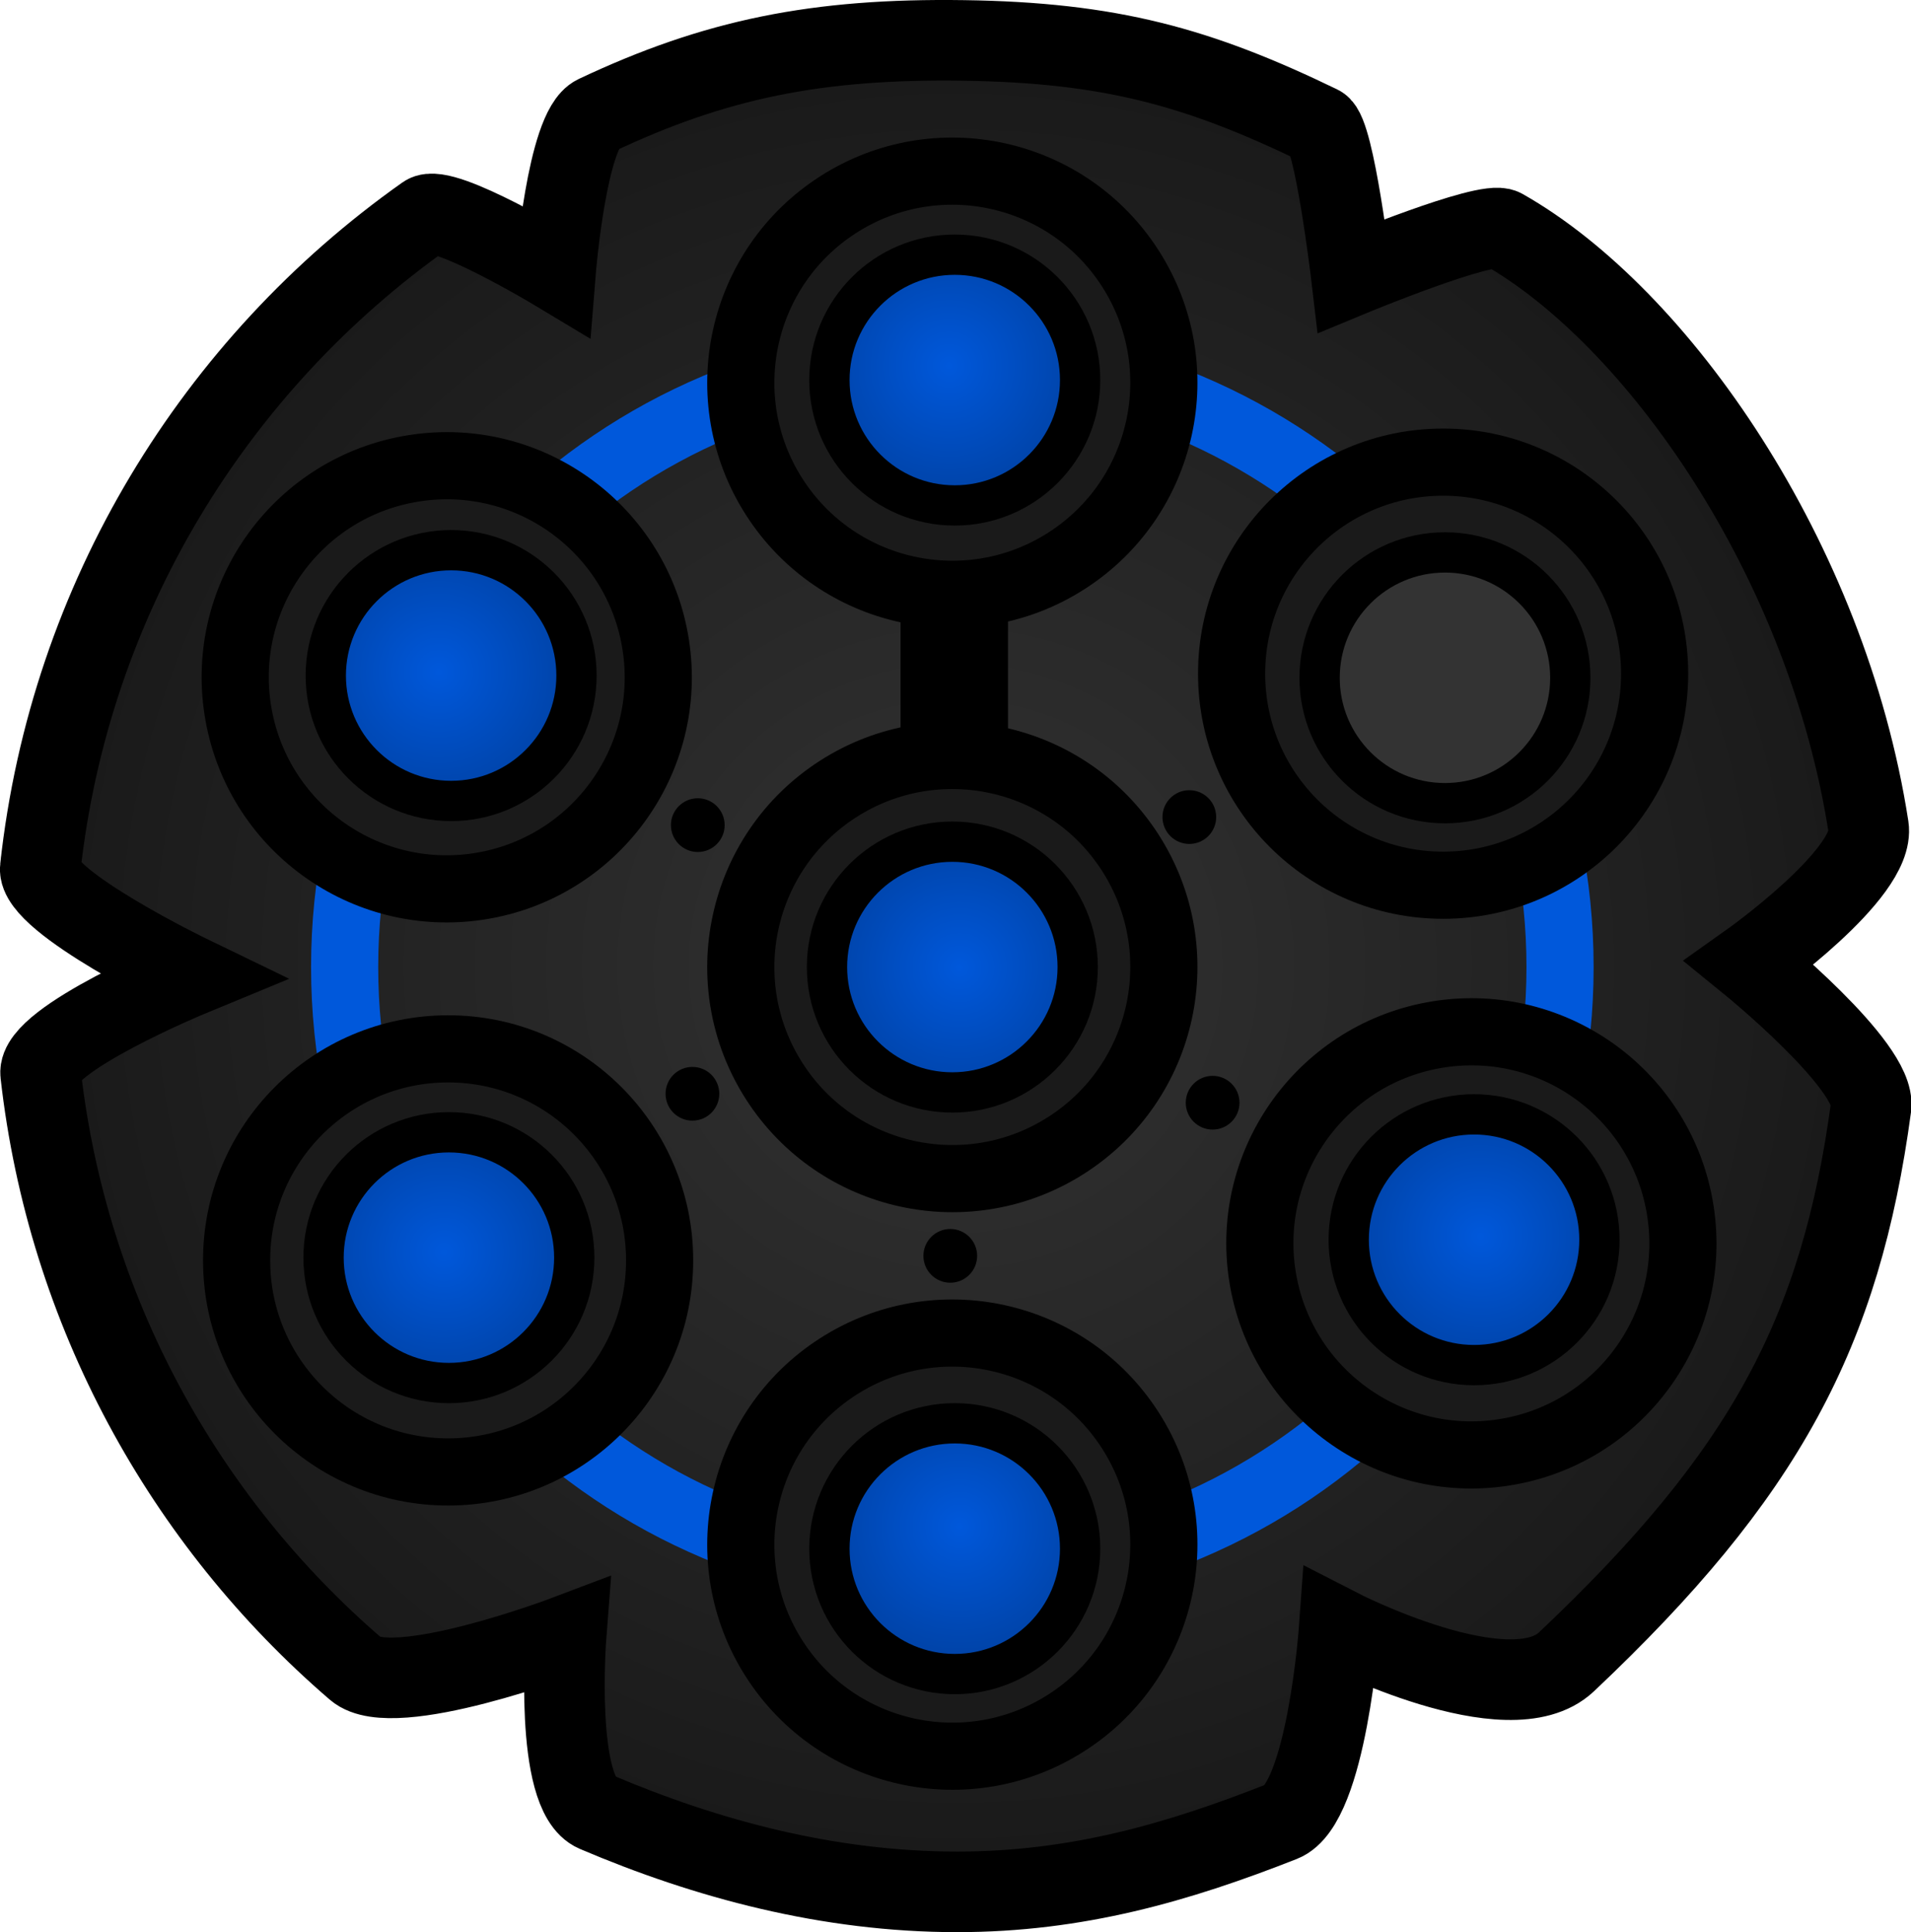<svg version="1.1" xmlns="http://www.w3.org/2000/svg" xmlns:xlink="http://www.w3.org/1999/xlink" width="71.147" height="71.922" viewBox="0,0,71.147,71.922"><defs><radialGradient cx="216.793" cy="198.631" r="34.461" gradientUnits="userSpaceOnUse" id="color-1"><stop offset="0" stop-color="#333333"/><stop offset="1" stop-color="#191919"/></radialGradient><radialGradient cx="197.539" cy="187.687" r="4.667" gradientUnits="userSpaceOnUse" id="color-2"><stop offset="0" stop-color="#0058db"/><stop offset="1" stop-color="#0044aa"/></radialGradient><radialGradient cx="197.739" cy="209.287" r="4.667" gradientUnits="userSpaceOnUse" id="color-3"><stop offset="0" stop-color="#0058db"/><stop offset="1" stop-color="#0044aa"/></radialGradient><radialGradient cx="216.539" cy="176.287" r="4.667" gradientUnits="userSpaceOnUse" id="color-4"><stop offset="0" stop-color="#0058db"/><stop offset="1" stop-color="#0044aa"/></radialGradient><radialGradient cx="216.939" cy="219.487" r="4.667" gradientUnits="userSpaceOnUse" id="color-5"><stop offset="0" stop-color="#0058db"/><stop offset="1" stop-color="#0044aa"/></radialGradient><radialGradient cx="236.339" cy="208.687" r="4.667" gradientUnits="userSpaceOnUse" id="color-6"><stop offset="0" stop-color="#0058db"/><stop offset="1" stop-color="#0044aa"/></radialGradient><radialGradient cx="216.939" cy="198.687" r="4.667" gradientUnits="userSpaceOnUse" id="color-7"><stop offset="0" stop-color="#0058db"/><stop offset="1" stop-color="#0044aa"/></radialGradient></defs><g transform="translate(-181.211,-162.67)"><g data-paper-data="{&quot;isPaintingLayer&quot;:true}" fill-rule="nonzero" stroke-linejoin="miter" stroke-miterlimit="10" stroke-dasharray="" stroke-dashoffset="0" style="mix-blend-mode: normal"><path d="M182.711,194.986c1.095,-10.03 6.509,-18.763 14.344,-24.297c0.649,-0.458 4.841,2.062 4.841,2.062c0,0 0.424,-5.275 1.503,-5.785c4.444,-2.1 8.228,-2.869 13.687,-2.791c5.458,0.078 8.739,0.986 13.259,3.175c0.548,0.265 1.176,5.586 1.176,5.586c0,0 5.03,-2.084 5.641,-1.739c5.755,3.256 12.069,12.29 13.613,22.256c0.268,1.728 -4.43,5.058 -4.43,5.058c0,0 4.731,3.845 4.526,5.362c-1.132,8.387 -3.948,13.677 -11.342,20.658c-2.139,2.02 -8.459,-1.229 -8.459,-1.229c0,0 -0.467,6.515 -2.131,7.17c-3.895,1.534 -7.655,2.619 -12.095,2.619c-4.776,0 -9.324,-1.217 -13.456,-2.979c-1.558,-0.664 -1.101,-6.558 -1.101,-6.558c0,0 -6.436,2.436 -7.823,1.243c-6.398,-5.503 -10.746,-13.324 -11.74,-22.159c-0.143,-1.275 5.586,-3.642 5.586,-3.642c0,0 -5.734,-2.772 -5.599,-4.01z" fill="url(#color-1)" stroke="#000000" stroke-width="3" stroke-linecap="butt"/><path d="M216.739,185.072v4.812" fill="none" stroke="#000000" stroke-width="4" stroke-linecap="round"/><path d="M194.042,198.667c0,-12.495 10.13,-22.625 22.625,-22.625c12.495,0 22.625,10.13 22.625,22.625c0,12.495 -10.13,22.625 -22.625,22.625c-12.495,0 -22.625,-10.13 -22.625,-22.625z" fill="none" stroke="#0058db" stroke-width="2.5" stroke-linecap="butt"/><path d="M210.038,181.168c-2.348,-3.661 -1.284,-8.532 2.377,-10.88c3.661,-2.348 8.532,-1.284 10.88,2.377c2.348,3.661 1.284,8.532 -2.377,10.88c-3.661,2.348 -8.532,1.284 -10.88,-2.377z" data-paper-data="{&quot;index&quot;:null}" fill="#1a1a1a" stroke="#000000" stroke-width="2.5" stroke-linecap="butt"/><path d="M210.038,224.418c-2.348,-3.661 -1.284,-8.532 2.377,-10.88c3.661,-2.348 8.532,-1.284 10.88,2.377c2.348,3.661 1.284,8.532 -2.377,10.88c-3.661,2.348 -8.532,1.284 -10.88,-2.377z" data-paper-data="{&quot;index&quot;:null}" fill="#1a1a1a" stroke="#000000" stroke-width="2.5" stroke-linecap="butt"/><path d="M199.054,195.662c-4.297,0.669 -8.323,-2.273 -8.992,-6.57c-0.669,-4.297 2.273,-8.323 6.57,-8.992c4.297,-0.669 8.323,2.273 8.992,6.57c0.669,4.297 -2.273,8.323 -6.57,8.992z" data-paper-data="{&quot;index&quot;:null}" fill="#1a1a1a" stroke="#000000" stroke-width="2.5" stroke-linecap="butt"/><path d="M237.202,216.733c-4.297,0.669 -8.323,-2.273 -8.992,-6.57c-0.669,-4.297 2.273,-8.323 6.57,-8.992c4.297,-0.669 8.323,2.273 8.992,6.57c0.669,4.297 -2.273,8.323 -6.57,8.992z" data-paper-data="{&quot;index&quot;:null}" fill="#1a1a1a" stroke="#000000" stroke-width="2.5" stroke-linecap="butt"/><path d="M227.064,187.753c-0.004,-4.349 3.519,-7.878 7.868,-7.881c4.349,-0.004 7.878,3.519 7.881,7.868c0.004,4.349 -3.519,7.878 -7.868,7.881c-4.349,0.004 -7.878,-3.519 -7.881,-7.868z" data-paper-data="{&quot;index&quot;:null}" fill="#1a1a1a" stroke="#000000" stroke-width="2.5" stroke-linecap="butt"/><path d="M190.02,209.593c-0.004,-4.349 3.519,-7.878 7.868,-7.881c4.349,-0.004 7.878,3.519 7.881,7.868c0.004,4.349 -3.519,7.878 -7.868,7.881c-4.349,0.004 -7.878,-3.519 -7.881,-7.868z" data-paper-data="{&quot;index&quot;:null}" fill="#1a1a1a" stroke="#000000" stroke-width="2.5" stroke-linecap="butt"/><path d="M193.34,187.817c0,-2.577 2.089,-4.667 4.667,-4.667c2.577,0 4.667,2.089 4.667,4.667c0,2.577 -2.089,4.667 -4.667,4.667c-2.577,0 -4.667,-2.089 -4.667,-4.667z" fill="url(#color-2)" stroke="#000000" stroke-width="1.5" stroke-linecap="butt"/><path d="M215.84,209.417c0,-0.414 0.336,-0.75 0.75,-0.75c0.414,0 0.75,0.336 0.75,0.75c0,0.414 -0.336,0.75 -0.75,0.75c-0.414,0 -0.75,-0.336 -0.75,-0.75z" fill="#000000" stroke="#000000" stroke-width="0.5" stroke-linecap="butt"/><path d="M225.607,203.717c0,-0.414 0.336,-0.75 0.75,-0.75c0.414,0 0.75,0.336 0.75,0.75c0,0.414 -0.336,0.75 -0.75,0.75c-0.414,0 -0.75,-0.336 -0.75,-0.75z" fill="#000000" stroke="#000000" stroke-width="0.5" stroke-linecap="butt"/><path d="M224.74,193.084c0,-0.414 0.336,-0.75 0.75,-0.75c0.414,0 0.75,0.336 0.75,0.75c0,0.414 -0.336,0.75 -0.75,0.75c-0.414,0 -0.75,-0.336 -0.75,-0.75z" fill="#000000" stroke="#000000" stroke-width="0.5" stroke-linecap="butt"/><path d="M206.44,193.384c0,-0.414 0.336,-0.75 0.75,-0.75c0.414,0 0.75,0.336 0.75,0.75c0,0.414 -0.336,0.75 -0.75,0.75c-0.414,0 -0.75,-0.336 -0.75,-0.75z" fill="#000000" stroke="#000000" stroke-width="0.5" stroke-linecap="butt"/><path d="M206.24,203.384c0,-0.414 0.336,-0.75 0.75,-0.75c0.414,0 0.75,0.336 0.75,0.75c0,0.414 -0.336,0.75 -0.75,0.75c-0.414,0 -0.75,-0.336 -0.75,-0.75z" fill="#000000" stroke="#000000" stroke-width="0.5" stroke-linecap="butt"/><path d="M193.257,209.484c0,-2.577 2.089,-4.667 4.667,-4.667c2.577,0 4.667,2.089 4.667,4.667c0,2.577 -2.089,4.667 -4.667,4.667c-2.577,0 -4.667,-2.089 -4.667,-4.667z" fill="url(#color-3)" stroke="#000000" stroke-width="1.5" stroke-linecap="butt"/><path d="M212.09,176.817c0,-2.577 2.089,-4.667 4.667,-4.667c2.577,0 4.667,2.089 4.667,4.667c0,2.577 -2.089,4.667 -4.667,4.667c-2.577,0 -4.667,-2.089 -4.667,-4.667z" fill="url(#color-4)" stroke="#000000" stroke-width="1.5" stroke-linecap="butt"/><path d="M212.09,220.317c0,-2.577 2.089,-4.667 4.667,-4.667c2.577,0 4.667,2.089 4.667,4.667c0,2.577 -2.089,4.667 -4.667,4.667c-2.577,0 -4.667,-2.089 -4.667,-4.667z" fill="url(#color-5)" stroke="#000000" stroke-width="1.5" stroke-linecap="butt"/><path d="M231.424,208.817c0,-2.577 2.089,-4.667 4.667,-4.667c2.577,0 4.667,2.089 4.667,4.667c0,2.577 -2.089,4.667 -4.667,4.667c-2.577,0 -4.667,-2.089 -4.667,-4.667z" fill="url(#color-6)" stroke="#000000" stroke-width="1.5" stroke-linecap="butt"/><path d="M230.34,187.9c0,-2.577 2.089,-4.667 4.667,-4.667c2.577,0 4.667,2.089 4.667,4.667c0,2.577 -2.089,4.667 -4.667,4.667c-2.577,0 -4.667,-2.089 -4.667,-4.667z" fill="#333333" stroke="#000000" stroke-width="1.5" stroke-linecap="butt"/><path d="M210.038,202.918c-2.348,-3.661 -1.284,-8.532 2.377,-10.88c3.661,-2.348 8.532,-1.284 10.88,2.377c2.348,3.661 1.284,8.532 -2.377,10.88c-3.661,2.348 -8.532,1.284 -10.88,-2.377z" data-paper-data="{&quot;index&quot;:null}" fill="#1a1a1a" stroke="#000000" stroke-width="2.5" stroke-linecap="butt"/><path d="M212,198.667c0,-2.577 2.089,-4.667 4.667,-4.667c2.577,0 4.667,2.089 4.667,4.667c0,2.577 -2.089,4.667 -4.667,4.667c-2.577,0 -4.667,-2.089 -4.667,-4.667z" fill="url(#color-7)" stroke="#000000" stroke-width="1.5" stroke-linecap="butt"/></g></g></svg>